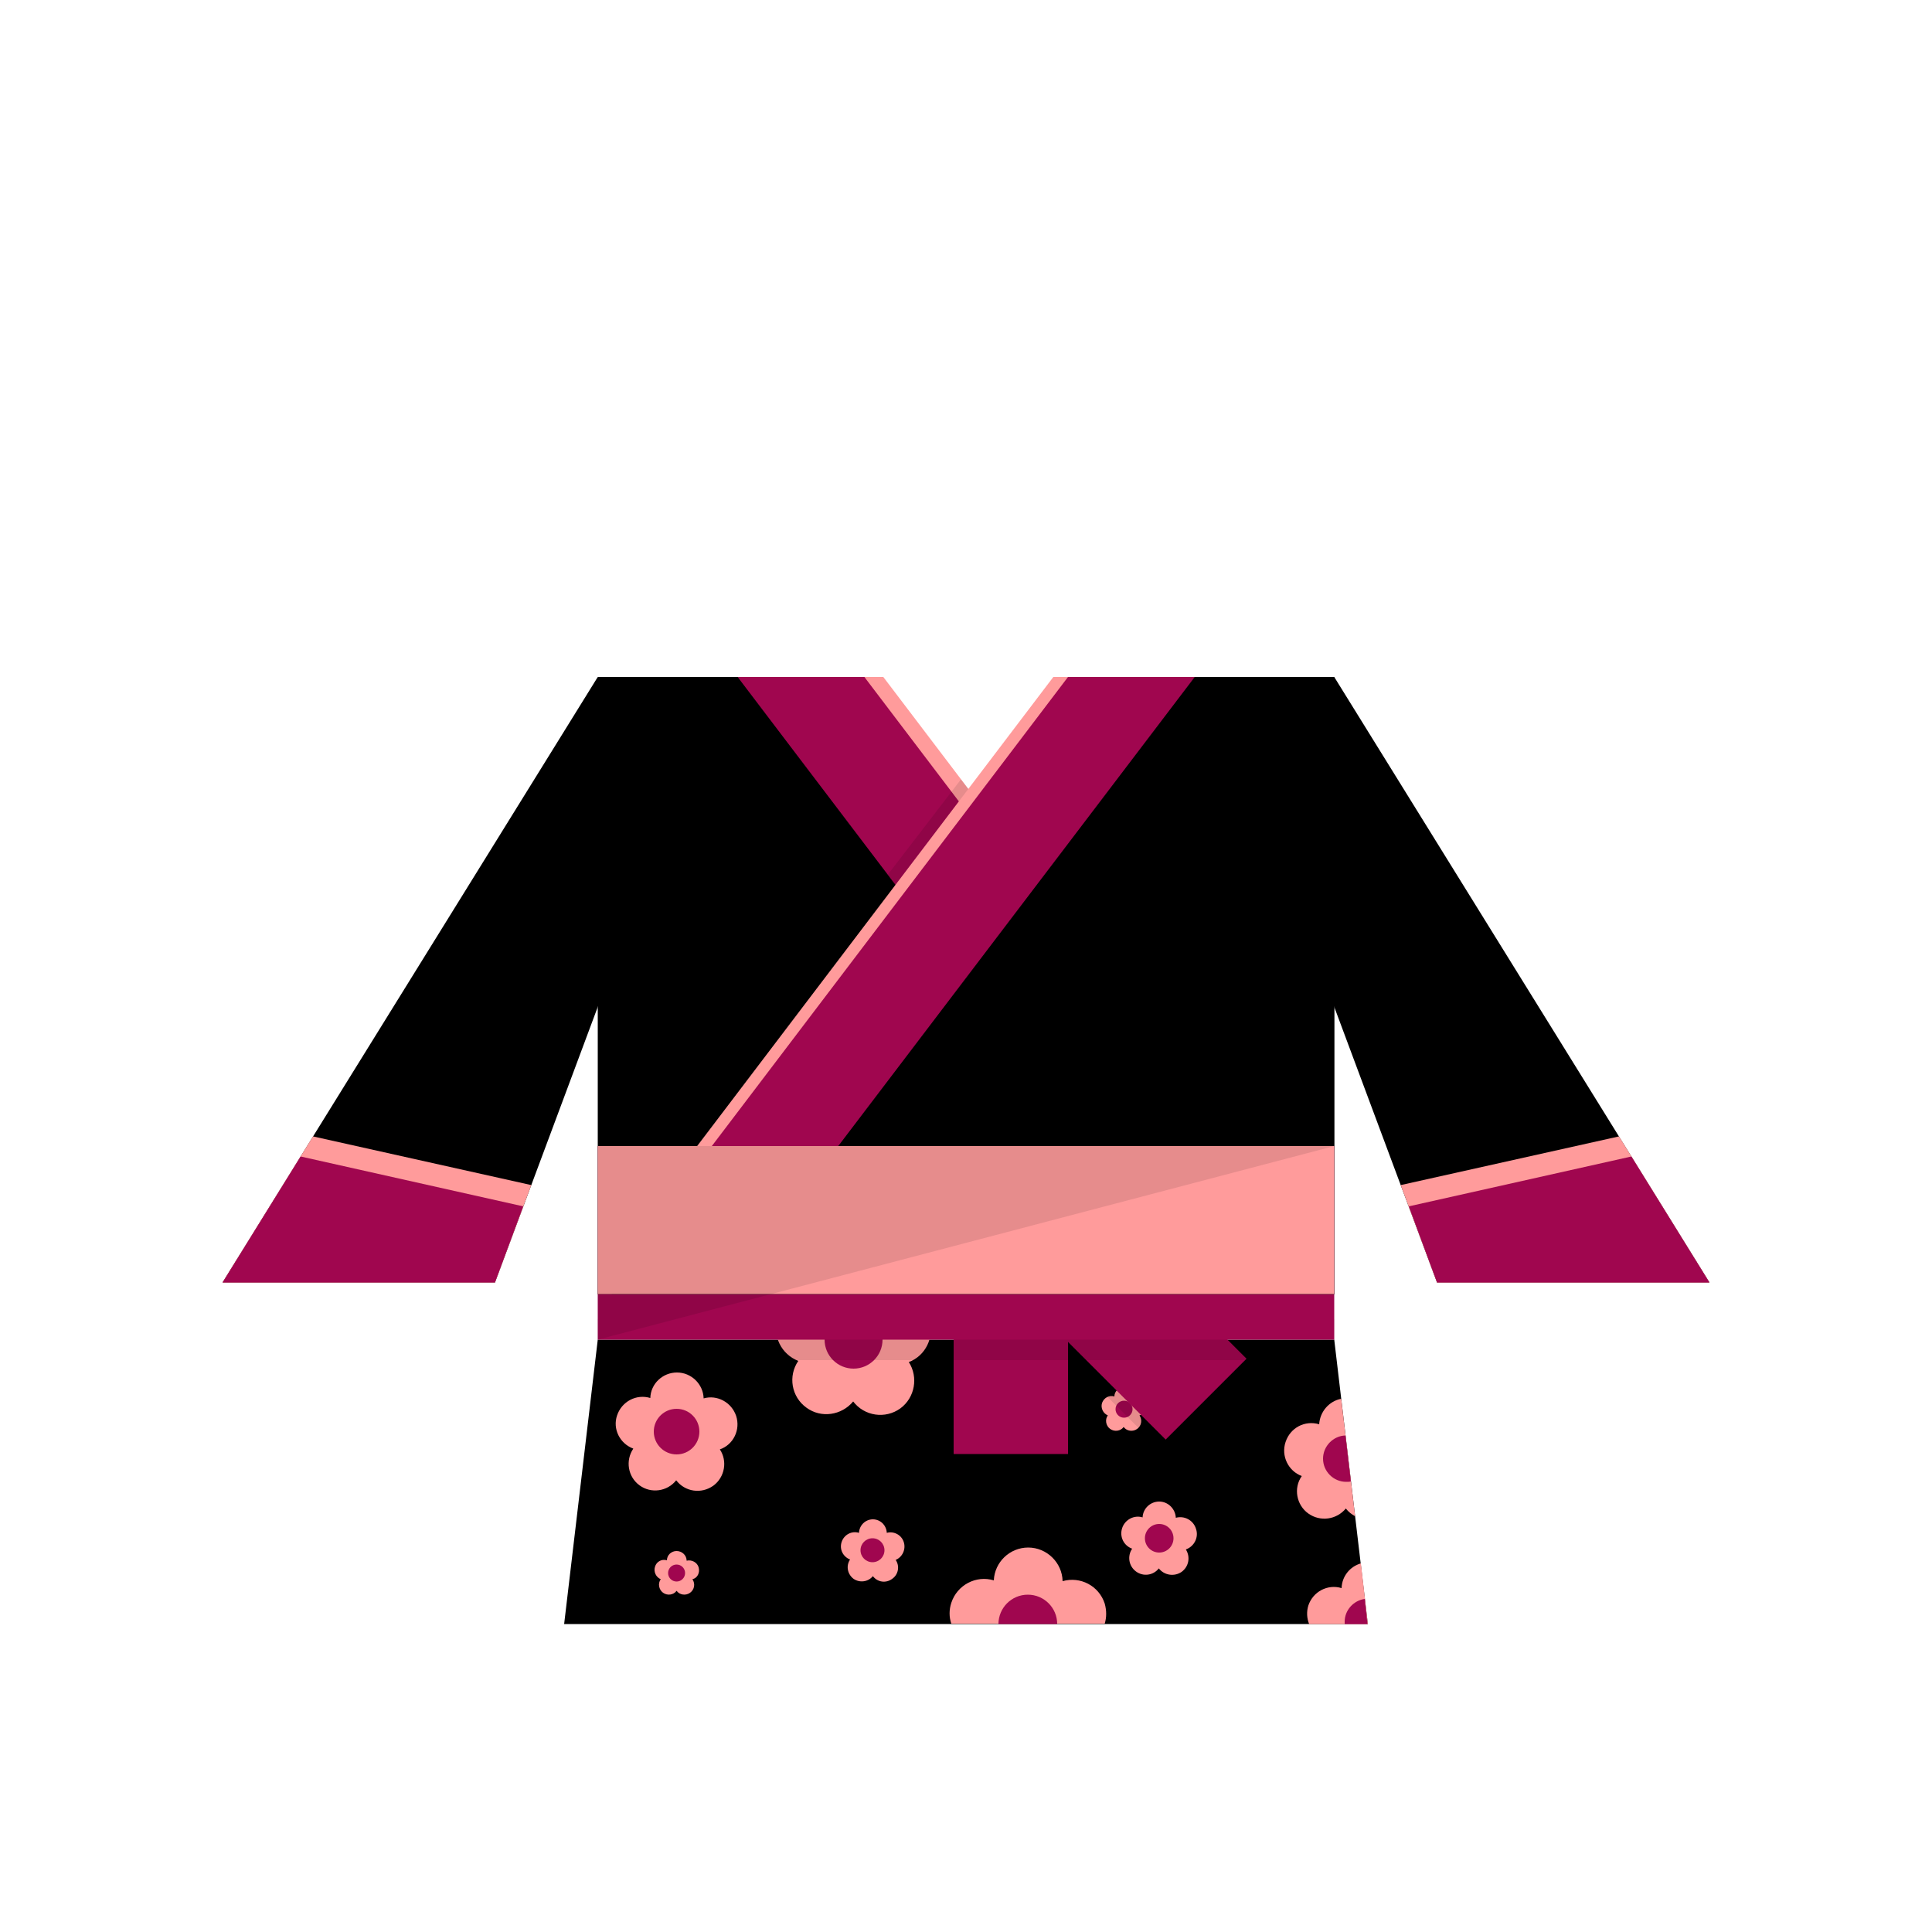 <?xml version="1.0" encoding="utf-8"?>
<!-- Generator: Adobe Illustrator 18.0.0, SVG Export Plug-In . SVG Version: 6.00 Build 0)  -->
<!DOCTYPE svg PUBLIC "-//W3C//DTD SVG 1.1//EN" "http://www.w3.org/Graphics/SVG/1.1/DTD/svg11.dtd">
<svg version="1.1" id="content" xmlns="http://www.w3.org/2000/svg" xmlns:xlink="http://www.w3.org/1999/xlink" x="0px" y="0px"
	 width="500px" height="500px" viewBox="0 0 500 500" enable-background="new 0 0 500 500" xml:space="preserve">
<rect id="position" x="0.5" y="0.5" display="none" fill="none" stroke="#000000" width="499" height="499"/>
<g id="bounds" display="none">
	<rect x="-0.2" y="80.4" display="inline" fill="none" stroke="#EAEAEA" stroke-miterlimit="10" width="499.5" height="499.5"/>
</g>
<g>
	<g>
		<polygon points="354,420.3 146,420.3 154.7,346.7 345.3,346.7 		"/>
		<g>
			<path fill="#FF9B9B" d="M296.6,363.2c-0.4-1.3-1.8-2-3.1-1.7c0-1.4-1.2-2.5-2.6-2.5c-1.4,0-2.5,1.1-2.5,2.4
				c-1.3-0.4-2.7,0.3-3.2,1.7c-0.4,1.3,0.3,2.7,1.5,3.2c-0.8,1.1-0.5,2.7,0.6,3.5c1.1,0.8,2.7,0.6,3.5-0.5c0.8,1.1,2.4,1.3,3.5,0.5
				c1.1-0.8,1.4-2.3,0.6-3.5C296.3,366,297,364.6,296.6,363.2z"/>
			<circle fill="#A0064F" cx="290.9" cy="364.7" r="2.2"/>
		</g>
		<g>
			<path fill="#FF9B9B" d="M240.5,341.5c-1.5-4.5-6.2-7-10.7-5.8c-0.1-4.8-4-8.6-8.8-8.6c-4.7,0-8.6,3.7-8.8,8.4
				c-4.6-1.3-9.4,1.2-10.9,5.7c-1.5,4.5,0.9,9.3,5.3,11c-2.7,3.9-1.8,9.3,2.1,12.1c3.8,2.8,9.1,2,12.1-1.6c2.9,3.8,8.3,4.6,12.2,1.8
				c3.8-2.8,4.7-8.1,2.2-12C239.5,350.9,241.9,346.1,240.5,341.5z"/>
			<circle fill="#A0064F" cx="220.9" cy="346.7" r="7.5"/>
		</g>
		
			<rect x="278.8" y="321.1" transform="matrix(0.707 -0.707 0.707 0.707 -159.719 309.398)" opacity="0.1" width="29.6" height="52.7"/>
		<rect x="246.8" y="323.6" fill="#A0064F" width="29.6" height="52.7"/>
		
			<rect x="278.8" y="317.1" transform="matrix(0.707 -0.707 0.707 0.707 -156.885 308.224)" fill="#A0064F" width="29.6" height="52.7"/>
		<rect x="154.7" y="341.4" opacity="0.1" width="190.6" height="10.6"/>
		<polygon points="154.7,334.9 345.3,334.9 345.3,175.2 276.4,175.2 		"/>
		<rect x="154.7" y="296.6" fill="#A0064F" width="190.6" height="50.1"/>
		<polygon points="345.3,334.9 154.7,334.9 154.7,175.2 223.6,175.2 		"/>
		<g>
			<polygon fill="#FF9B9B" points="311.6,327.7 332.4,311.9 228.6,175.2 195.8,175.2 			"/>
		</g>
		<g>
			<polygon fill="#A0064F" points="306.7,327.7 327.5,311.9 223.7,175.2 190.9,175.2 			"/>
		</g>
		<g>
			<polygon opacity="0.1" points="257,212.4 248.7,201.7 229.8,226.3 237.6,236.8 			"/>
		</g>
		<g>
			<polygon fill="#FF9B9B" points="189.5,327.7 168.8,311.9 272.6,175.2 305.4,175.2 			"/>
		</g>
		<polygon points="158.3,334.9 345.3,334.9 345.3,175.2 280.1,175.2 		"/>
		<g>
			<polygon fill="#A0064F" points="193.3,327.7 172.6,311.9 276.4,175.2 309.2,175.2 			"/>
		</g>
		<rect x="154.7" y="296.6" fill="#FF9B9B" width="190.6" height="38.3"/>
		<polygon opacity="0.1" points="345.3,296.6 154.7,296.6 154.7,346.7 		"/>
		<g>
			<path fill="#FF9B9B" d="M190.5,366.4c-1.2-3.5-4.9-5.5-8.4-4.5c-0.1-3.7-3.2-6.7-6.9-6.7c-3.7,0-6.8,2.9-6.9,6.6
				c-3.6-1.1-7.4,0.9-8.6,4.5c-1.2,3.5,0.7,7.3,4.2,8.6c-2.1,3.1-1.4,7.3,1.6,9.5c3,2.2,7.2,1.6,9.5-1.3c2.3,3,6.5,3.6,9.6,1.4
				c3-2.2,3.7-6.4,1.7-9.4C189.8,373.9,191.7,370,190.5,366.4z"/>
			<circle fill="#A0064F" cx="175.1" cy="370.5" r="5.9"/>
		</g>
		<path fill="#FF9B9B" d="M352.2,404.6c-2.8,0.8-4.9,3.3-5,6.4c-3.6-1.1-7.4,0.9-8.6,4.5c-0.5,1.6-0.4,3.3,0.2,4.8H354L352.2,404.6z
			"/>
		<path fill="#A0064F" d="M353.2,413.8c-2.9,0.4-5.2,2.9-5.2,5.9c0,0.2,0,0.4,0,0.6h5.9L353.2,413.8z"/>
		<g>
			<path fill="#FF9B9B" d="M233.9,399.1c-0.6-1.9-2.6-2.9-4.4-2.4c-0.1-2-1.7-3.5-3.6-3.5c-1.9,0-3.5,1.5-3.6,3.5
				c-1.9-0.6-3.9,0.5-4.5,2.4c-0.6,1.9,0.4,3.8,2.2,4.5c-1.1,1.6-0.7,3.8,0.9,5c1.6,1.1,3.8,0.8,5-0.7c1.2,1.6,3.4,1.9,5,0.7
				c1.6-1.1,2-3.3,0.9-4.9C233.5,403,234.5,401,233.9,399.1z"/>
			<circle fill="#A0064F" cx="225.8" cy="401.2" r="3.1"/>
		</g>
		<g>
			<path fill="#FF9B9B" d="M309.5,395.6c-0.7-2.2-3-3.4-5.2-2.8c-0.1-2.3-2-4.2-4.3-4.2c-2.3,0-4.2,1.8-4.3,4.1
				c-2.2-0.7-4.6,0.6-5.3,2.8c-0.7,2.2,0.4,4.5,2.6,5.3c-1.3,1.9-0.9,4.5,1,5.9c1.9,1.4,4.5,1,5.9-0.8c1.4,1.8,4,2.2,5.9,0.9
				c1.9-1.4,2.3-3.9,1.1-5.8C309.1,400.2,310.3,397.8,309.5,395.6z"/>
			<circle fill="#A0064F" cx="300" cy="398.1" r="3.7"/>
		</g>
		<path fill="#FF9B9B" d="M285.9,415c-1.5-4.6-6.3-7.1-10.9-5.8c-0.1-4.8-4.1-8.7-8.9-8.7c-4.8,0-8.7,3.8-8.9,8.5
			c-4.6-1.4-9.5,1.2-11,5.8c-0.6,1.8-0.6,3.7,0,5.4h39.7C286.4,418.6,286.4,416.8,285.9,415z"/>
		<path fill="#A0064F" d="M273.6,420.3c0-4.2-3.4-7.6-7.6-7.6s-7.6,3.4-7.6,7.6H273.6z"/>
		<g>
			<path fill="#FF9B9B" d="M180.8,405.6c-0.4-1.3-1.8-2-3.1-1.7c0-1.4-1.2-2.5-2.6-2.5c-1.4,0-2.5,1.1-2.5,2.4
				c-1.3-0.4-2.7,0.3-3.1,1.7c-0.4,1.3,0.3,2.7,1.5,3.2c-0.8,1.1-0.5,2.7,0.6,3.5c1.1,0.8,2.7,0.6,3.5-0.5c0.8,1.1,2.4,1.3,3.5,0.5
				c1.1-0.8,1.4-2.3,0.6-3.5C180.5,408.4,181.2,407,180.8,405.6z"/>
			<circle fill="#A0064F" cx="175.1" cy="407.1" r="2.2"/>
		</g>
		<path fill="#FF9B9B" d="M347.1,362c-3.1,0.6-5.5,3.3-5.7,6.6c-3.7-1.1-7.5,0.9-8.7,4.6c-1.2,3.6,0.7,7.5,4.2,8.8
			c-2.2,3.1-1.4,7.5,1.7,9.7c3.1,2.2,7.3,1.6,9.7-1.3c0.7,0.9,1.5,1.5,2.4,2L347.1,362z"/>
		<path fill="#A0064F" d="M348.2,371.5c-3.2,0.1-5.8,2.8-5.8,6c0,3.3,2.7,6,6,6c0.4,0,0.8,0,1.2-0.1L348.2,371.5z"/>
	</g>
	<polygon points="442.4,331.9 371.9,331.9 332.4,226 345.3,175.2 	"/>
	<polygon fill="#FF9B9B" points="442.4,331.9 371.9,331.9 362.5,306.7 419,294.1 	"/>
	<polygon fill="#A0064F" points="442.4,331.9 371.9,331.9 364.6,312.2 422.2,299.3 	"/>
	<polygon points="57.6,331.9 128.1,331.9 167.6,226 154.7,175.2 	"/>
	<polygon fill="#FF9B9B" points="57.6,331.9 128.1,331.9 137.5,306.7 81,294.1 	"/>
	<polygon fill="#A0064F" points="57.6,331.9 128.1,331.9 135.4,312.2 77.8,299.3 	"/>
</g>
</svg>
